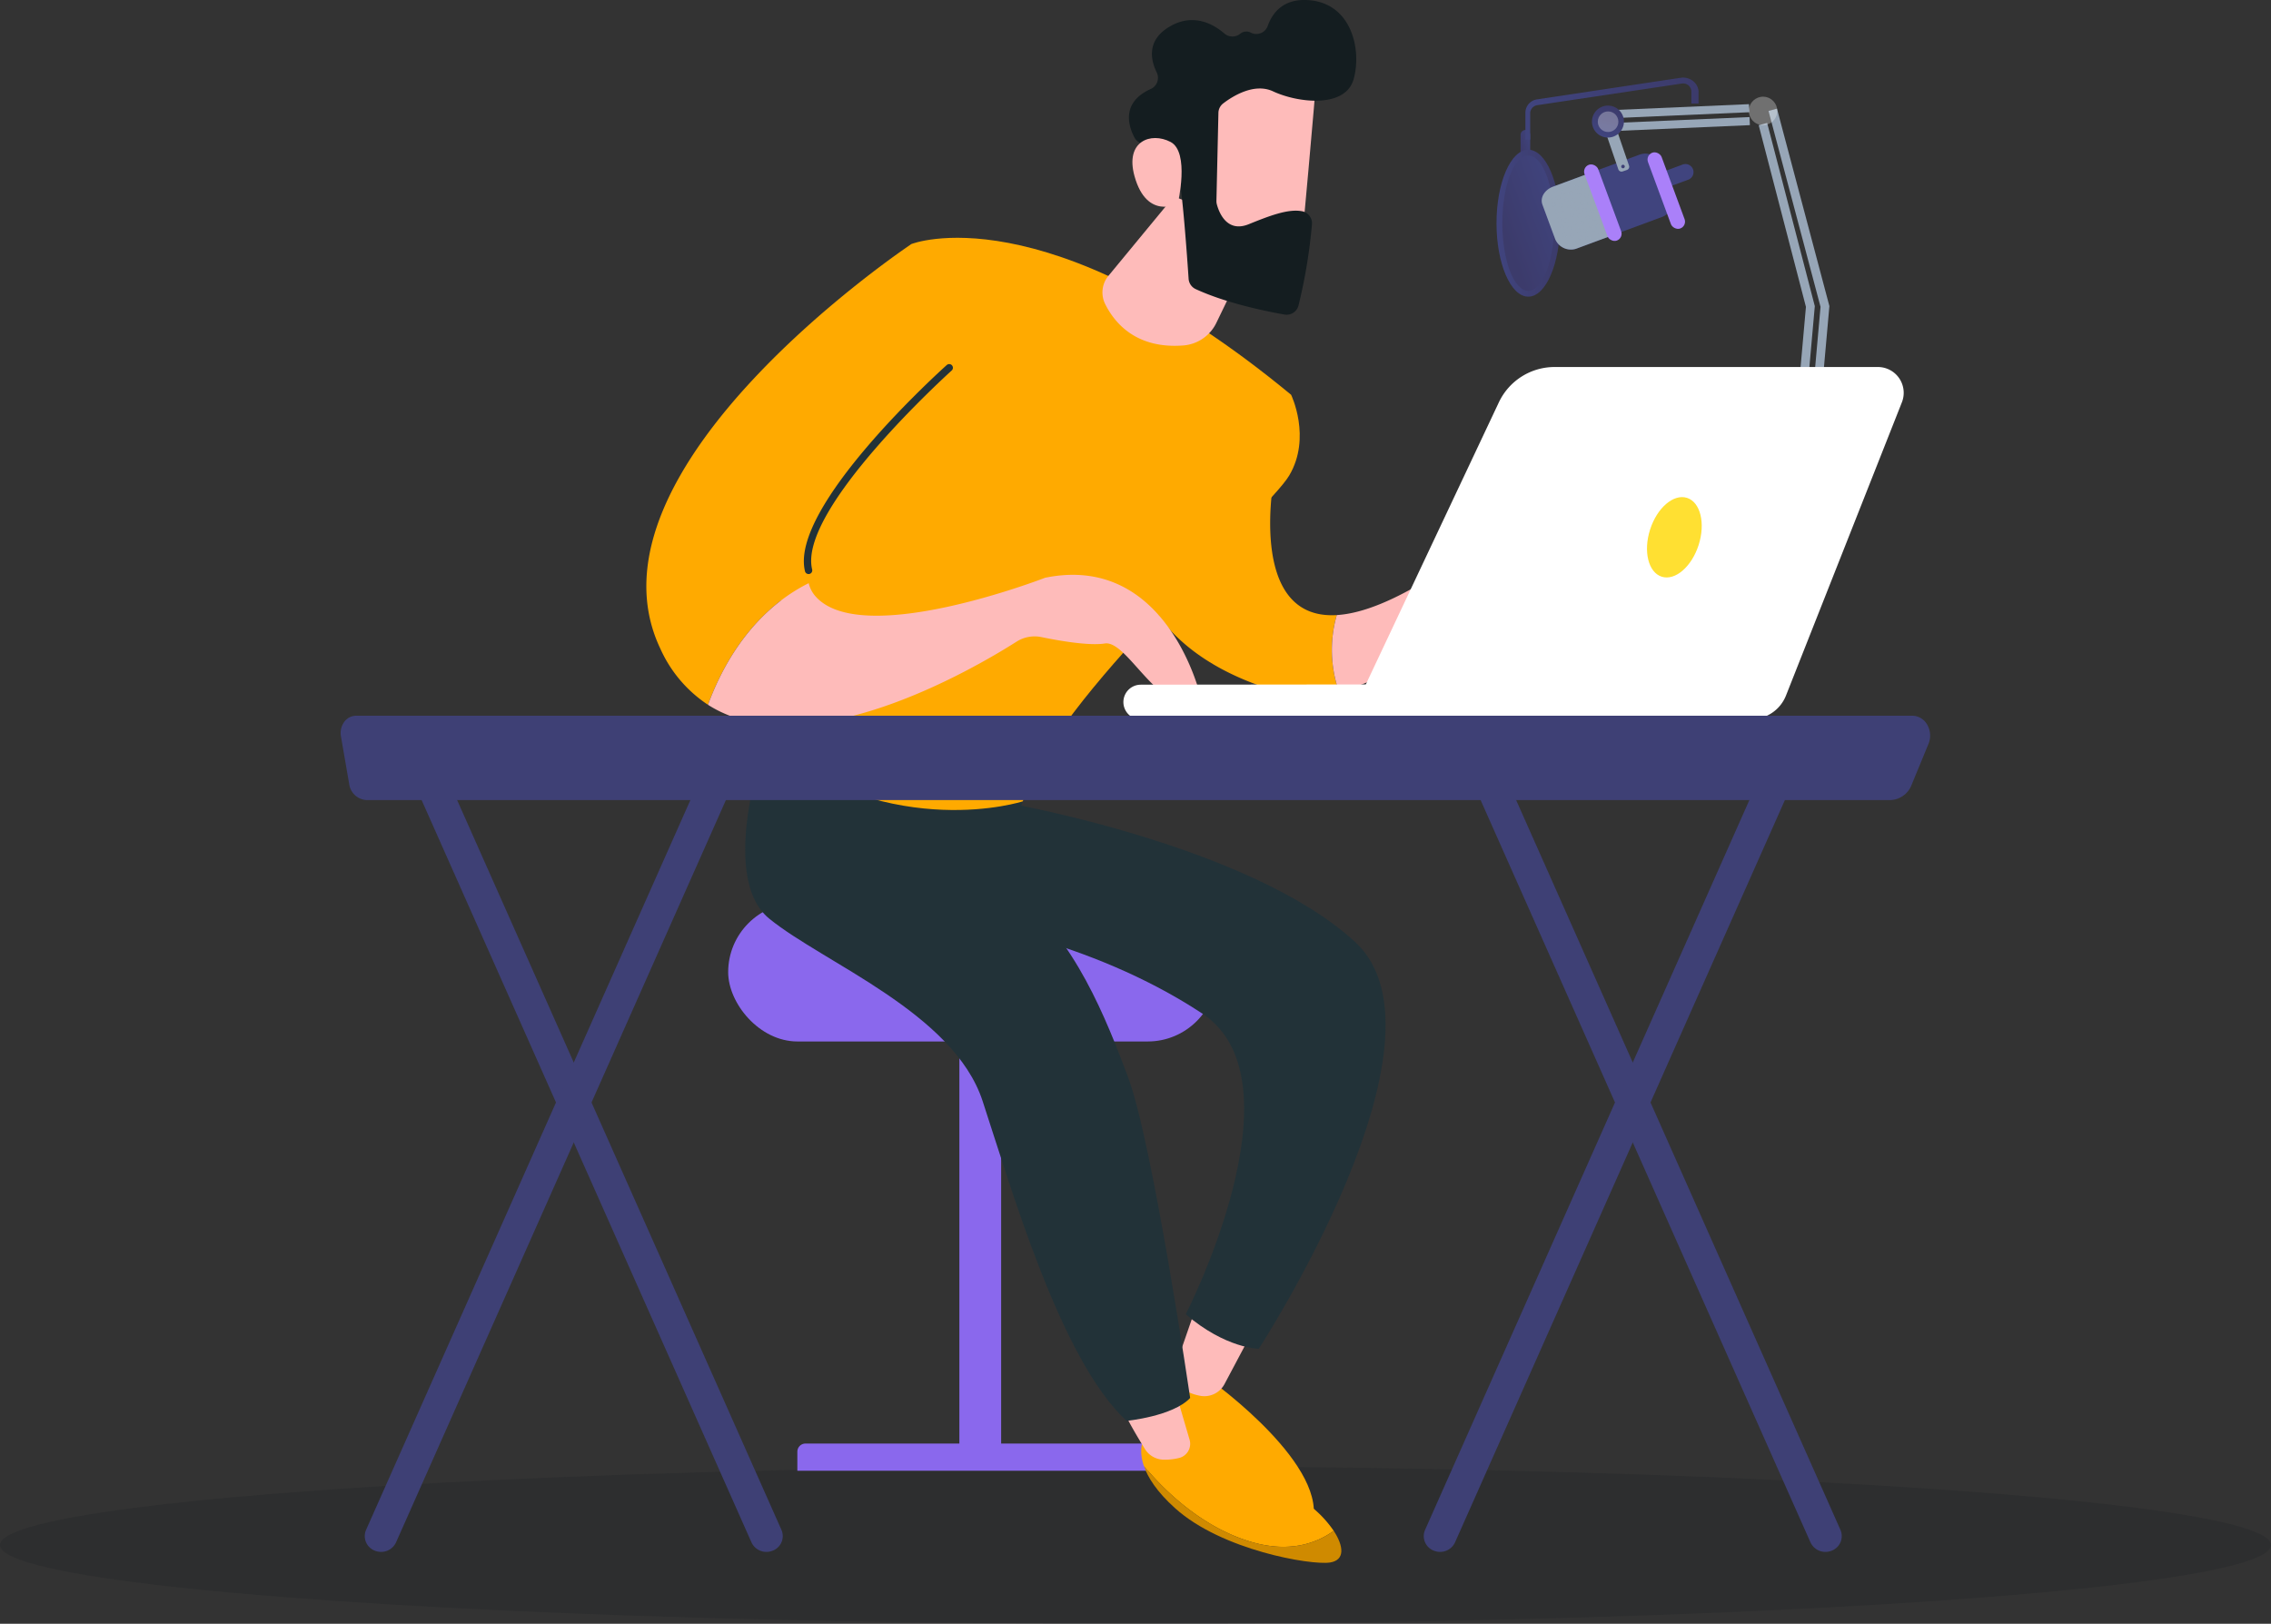 <svg xmlns="http://www.w3.org/2000/svg" xmlns:xlink="http://www.w3.org/1999/xlink" width="620" height="443.363" viewBox="0 0 620 443.363">
    <rect x="0" y="0" width="620" height="443.363" fill="#333333" stroke="none"/>
    <defs>
        <linearGradient id="linear-gradient" x1=".998" x2=".168" y1=".098" y2=".768" gradientUnits="objectBoundingBox">
            <stop offset="0" stop-color="#40447e"/>
            <stop offset=".996" stop-color="#3c3b6b"/>
        </linearGradient>
        <linearGradient id="linear-gradient-2" x1="0" x2="1" y1=".5" y2=".5" xlink:href="#linear-gradient"/>
        <linearGradient id="linear-gradient-3" x1=".926" x2=".216" y1=".103" y2=".764" xlink:href="#linear-gradient"/>
        <linearGradient id="linear-gradient-5" x1="29.325" x2="29.696" y1="101.915" y2="101.915" xlink:href="#linear-gradient"/>
        <linearGradient id="linear-gradient-6" x1="10.504" x2="11.015" y1="16.565" y2="16.565" xlink:href="#linear-gradient"/>
        <linearGradient id="linear-gradient-7" x1="85.692" x2="91.247" y1="20.541" y2="20.541" gradientUnits="objectBoundingBox">
            <stop offset="0" stop-color="#aa80f9"/>
            <stop offset=".996" stop-color="#6165d7"/>
        </linearGradient>
        <linearGradient id="linear-gradient-8" x1="89.547" x2="95.103" y1="19.544" y2="19.544" xlink:href="#linear-gradient-7"/>
        <linearGradient id="linear-gradient-10" x1="0" x2="1" y1=".5" y2=".5" xlink:href="#linear-gradient"/>
        <linearGradient id="linear-gradient-14" x1="95.239" x2="96.239" y1=".5" y2=".5" gradientUnits="objectBoundingBox">
            <stop offset="0" stop-color="#febbba"/>
            <stop offset="1" stop-color="#ff928e"/>
        </linearGradient>
        <linearGradient id="linear-gradient-15" x1="101.478" x2="102.478" y1=".5" y2=".5" xlink:href="#linear-gradient-14"/>
        <linearGradient id="linear-gradient-16" x1="43.845" x2="44.845" y1=".5" y2=".5" xlink:href="#linear-gradient-14"/>
        <linearGradient id="linear-gradient-17" x1="141.203" x2="144.455" y1="2.982" y2=".594" xlink:href="#linear-gradient-14"/>
        <style>
            .cls-2{fill:url(#linear-gradient-2)}.cls-7,.cls-8{fill:#97a6b7}.cls-8{opacity:.4;mix-blend-mode:multiply}.cls-10,.cls-8{isolation:isolate}.cls-10,.cls-23{fill:#fff}.cls-10{opacity:.3;mix-blend-mode:soft-light}.cls-13{fill:#8a68ed}.cls-14{fill:#fa0}.cls-16{fill:#223238}.cls-19{fill:#febbba}.cls-25{fill:#3e4075}
        </style>
    </defs>
    <g id="Group_26271" transform="translate(-90 -385.318)">
        <g id="Group_26270" transform="translate(2649 2252.502)">
            <path id="Path_28144" fill="url(#linear-gradient)" d="M1700.831 1194.219a1.313 1.313 0 0 1-1.313 1.313 1.314 1.314 0 0 1-1.314-1.313v-5.254a1.314 1.314 0 0 1 1.314-1.313 1.313 1.313 0 0 1 1.313 1.313z" transform="translate(-3842.076 -3019.337)"/>
            <ellipse id="Ellipse_20" cx="8.675" cy="20.059" class="cls-2" rx="8.675" ry="20.059" transform="translate(-2150.442 -1826.3)"/>
            <ellipse id="Ellipse_21" cx="7.081" cy="18.465" fill="url(#linear-gradient-3)" rx="7.081" ry="18.465" transform="translate(-2148.848 -1824.706)"/>
            <path id="Path_28150" d="M1954.327 1345.774l-1.582-.2 8.953-72.305-17.272-35.293a5.156 5.156 0 0 0-5.987-2.7l-5.613 1.536-.421-1.537 5.613-1.537a6.753 6.753 0 0 1 7.839 3.541l17.48 35.719z" class="cls-2" transform="translate(-4031.249 -3056.369)"/>
            <path id="Rectangle_1124" fill="url(#linear-gradient-5)" d="M2.206 0H9.7a2.206 2.206 0 0 1 2.21 2.206A2.205 2.205 0 0 1 9.7 4.411H2.2A2.206 2.206 0 0 1 0 2.206 2.206 2.206 0 0 1 2.206 0z" transform="rotate(-20.303 -6133.507 4979.066)"/>
            <path id="Path_28146" fill="url(#linear-gradient-6)" d="M1731.308 1230.153l23.582-8.725c2.172-.8 4.226-.021 4.986 2.035l3.482 9.412c.761 2.056-.021 4.711-2.193 5.515l-23.582 8.725a4.667 4.667 0 0 1-5.668-2.607l-3.482-9.412c-.76-2.055.703-4.14 2.875-4.943z" transform="translate(-3866.329 -3046.368)"/>
            <rect id="Rectangle_1123" width="3.97" height="22.056" fill="url(#linear-gradient-7)" rx="1.985" transform="rotate(-20.28 -6156.44 4985.855)"/>
            <path id="Path_28147" d="M1731.308 1251.392l10.757-3.98 6.276 16.963-10.757 3.979a4.667 4.667 0 0 1-5.668-2.607l-3.482-9.412c-.761-2.056.702-4.135 2.874-4.943z" class="cls-7" transform="translate(-3866.329 -3067.607)"/>
            <g id="Group_26258" transform="translate(-2136.216 -1815.859)">
                <g id="Group_9" transform="translate(0 1.853)">
                    <path id="Path_18" d="M1762.3 1344.2a.6.6 0 1 1-.353.767.6.6 0 0 1 .353-.767z" class="cls-8" transform="translate(-1757.314 -1331.75)"/>
                    <path id="Path_19" d="M1758.316 1333.44a.6.6 0 1 1-.353.768.6.6 0 0 1 .353-.768z" class="cls-8" transform="translate(-1754.099 -1323.06)"/>
                    <path id="Path_20" d="M1754.334 1322.681a.6.6 0 1 1-.353.768.6.6 0 0 1 .353-.768z" class="cls-8" transform="translate(-1750.883 -1314.369)"/>
                    <path id="Path_21" d="M1750.354 1311.922a.6.6 0 1 1-.353.768.6.6 0 0 1 .353-.768z" class="cls-8" transform="translate(-1747.668 -1305.679)"/>
                    <path id="Path_22" d="M1746.374 1301.163a.6.6 0 1 1-.353.768.6.6 0 0 1 .353-.768z" class="cls-8" transform="translate(-1744.453 -1296.988)"/>
                    <path id="Path_23" d="M1742.393 1290.4a.6.6 0 1 1-.353.768.6.6 0 0 1 .353-.768z" class="cls-8" transform="translate(-1741.237 -1288.298)"/>
                    <path id="Path_24" d="M1738.413 1279.645a.6.6 0 1 1-.353.768.6.6 0 0 1 .353-.768z" class="cls-8" transform="translate(-1738.022 -1279.607)"/>
                </g>
                <g id="Group_10" transform="translate(1.196)">
                    <path id="Path_25" d="M1772.5 1345.318a.6.6 0 1 1-.353.767.6.6 0 0 1 .353-.767z" class="cls-8" transform="translate(-1766.748 -1330.801)"/>
                    <path id="Path_26" d="M1768.515 1334.559a.6.6 0 1 1-.353.768.6.6 0 0 1 .353-.768z" class="cls-8" transform="translate(-1763.532 -1322.11)"/>
                    <path id="Path_27" d="M1764.534 1323.8a.6.6 0 1 1-.353.768.6.6 0 0 1 .353-.768z" class="cls-8" transform="translate(-1760.317 -1313.419)"/>
                    <path id="Path_28" d="M1760.554 1313.041a.6.6 0 1 1-.353.768.6.6 0 0 1 .353-.768z" class="cls-8" transform="translate(-1757.102 -1304.729)"/>
                    <path id="Path_29" d="M1756.573 1302.282a.6.6 0 1 1-.353.768.6.6 0 0 1 .353-.768z" class="cls-8" transform="translate(-1753.887 -1296.039)"/>
                    <path id="Path_30" d="M1752.593 1291.523a.6.6 0 1 1-.353.768.6.6 0 0 1 .353-.768z" class="cls-8" transform="translate(-1750.672 -1287.348)"/>
                    <path id="Path_31" d="M1748.612 1280.764a.6.6 0 1 1-.353.768.6.6 0 0 1 .353-.768z" class="cls-8" transform="translate(-1747.456 -1278.658)"/>
                    <path id="Path_32" d="M1744.632 1270a.6.6 0 1 1-.353.768.6.6 0 0 1 .353-.768z" class="cls-8" transform="translate(-1744.241 -1269.968)"/>
                </g>
            </g>
            <g id="Group_26259" transform="translate(-2132.708 -1817.156)">
                <g id="Group_12" transform="translate(0 1.853)">
                    <path id="Path_33" d="M1780.542 1337.448a.6.6 0 1 1-.353.768.6.6 0 0 1 .353-.768z" class="cls-8" transform="translate(-1775.559 -1325)"/>
                    <path id="Path_34" d="M1776.56 1326.69a.6.6 0 1 1-.353.768.6.6 0 0 1 .353-.768z" class="cls-8" transform="translate(-1772.344 -1316.31)"/>
                    <path id="Path_35" d="M1772.58 1315.931a.6.6 0 1 1-.353.767.6.6 0 0 1 .353-.767z" class="cls-8" transform="translate(-1769.129 -1307.619)"/>
                    <path id="Path_36" d="M1768.6 1305.172a.6.6 0 1 1-.353.768.6.6 0 0 1 .353-.768z" class="cls-8" transform="translate(-1765.913 -1298.929)"/>
                    <path id="Path_37" d="M1764.619 1294.413a.6.6 0 1 1-.353.768.6.6 0 0 1 .353-.768z" class="cls-8" transform="translate(-1762.698 -1290.238)"/>
                    <path id="Path_38" d="M1760.639 1283.654a.6.6 0 1 1-.353.768.6.6 0 0 1 .353-.768z" class="cls-8" transform="translate(-1759.483 -1281.548)"/>
                    <path id="Path_39" d="M1756.658 1272.895a.6.6 0 1 1-.353.768.6.6 0 0 1 .353-.768z" class="cls-8" transform="translate(-1756.268 -1272.857)"/>
                </g>
                <g id="Group_13" transform="translate(1.196)">
                    <path id="Path_40" d="M1790.741 1338.568a.6.6 0 1 1-.353.768.6.6 0 0 1 .353-.768z" class="cls-8" transform="translate(-1784.993 -1324.05)"/>
                    <path id="Path_41" d="M1786.76 1327.808a.6.6 0 1 1-.353.768.6.6 0 0 1 .353-.768z" class="cls-8" transform="translate(-1781.778 -1315.36)"/>
                    <path id="Path_42" d="M1782.78 1317.05a.6.6 0 1 1-.353.768.6.6 0 0 1 .353-.768z" class="cls-8" transform="translate(-1778.563 -1306.669)"/>
                    <path id="Path_43" d="M1778.8 1306.29a.6.6 0 1 1-.353.768.6.6 0 0 1 .353-.768z" class="cls-8" transform="translate(-1775.348 -1297.979)"/>
                    <path id="Path_44" d="M1774.819 1295.532a.6.6 0 1 1-.353.768.6.6 0 0 1 .353-.768z" class="cls-8" transform="translate(-1772.133 -1289.289)"/>
                    <path id="Path_45" d="M1770.838 1284.773a.6.6 0 1 1-.353.767.6.6 0 0 1 .353-.767z" class="cls-8" transform="translate(-1768.917 -1280.598)"/>
                    <path id="Path_46" d="M1766.858 1274.014a.6.6 0 1 1-.353.768.6.6 0 0 1 .353-.768z" class="cls-8" transform="translate(-1765.702 -1271.908)"/>
                    <path id="Path_47" d="M1762.877 1263.255a.6.6 0 1 1-.353.768.6.6 0 0 1 .353-.768z" class="cls-8" transform="translate(-1762.487 -1263.217)"/>
                </g>
            </g>
            <g id="Group_26260" transform="translate(-2129.2 -1818.454)">
                <g id="Group_15" transform="translate(0 1.853)">
                    <path id="Path_48" d="M1798.786 1330.7a.6.6 0 1 1-.353.768.6.6 0 0 1 .353-.768z" class="cls-8" transform="translate(-1793.804 -1318.249)"/>
                    <path id="Path_49" d="M1794.806 1319.939a.6.6 0 1 1-.353.768.6.6 0 0 1 .353-.768z" class="cls-8" transform="translate(-1790.589 -1309.559)"/>
                    <path id="Path_50" d="M1790.826 1309.18a.6.6 0 1 1-.353.768.6.6 0 0 1 .353-.768z" class="cls-8" transform="translate(-1787.374 -1300.868)"/>
                    <path id="Path_51" d="M1786.845 1298.421a.6.6 0 1 1-.353.767.6.6 0 0 1 .353-.767z" class="cls-8" transform="translate(-1784.159 -1292.178)"/>
                    <path id="Path_52" d="M1782.865 1287.662a.6.6 0 1 1-.353.767.6.6 0 0 1 .353-.767z" class="cls-8" transform="translate(-1780.944 -1283.488)"/>
                    <path id="Path_53" d="M1778.884 1276.9a.6.6 0 1 1-.353.767.6.6 0 0 1 .353-.767z" class="cls-8" transform="translate(-1777.729 -1274.797)"/>
                    <path id="Path_54" d="M1774.9 1266.144a.6.6 0 1 1-.353.767.6.6 0 0 1 .353-.767z" class="cls-8" transform="translate(-1774.513 -1266.107)"/>
                </g>
                <g id="Group_16" transform="translate(1.196)">
                    <path id="Path_55" d="M1808.986 1331.817a.6.6 0 1 1-.353.768.6.6 0 0 1 .353-.768z" class="cls-8" transform="translate(-1803.239 -1317.3)"/>
                    <path id="Path_56" d="M1805.006 1321.058a.6.6 0 1 1-.353.767.6.6 0 0 1 .353-.767z" class="cls-8" transform="translate(-1800.024 -1308.609)"/>
                    <path id="Path_57" d="M1801.025 1310.3a.6.6 0 1 1-.353.767.6.6 0 0 1 .353-.767z" class="cls-8" transform="translate(-1796.808 -1299.919)"/>
                    <path id="Path_58" d="M1797.045 1299.54a.6.6 0 1 1-.353.767.6.6 0 0 1 .353-.767z" class="cls-8" transform="translate(-1793.593 -1291.228)"/>
                    <path id="Path_59" d="M1793.064 1288.781a.6.6 0 1 1-.353.768.6.6 0 0 1 .353-.768z" class="cls-8" transform="translate(-1790.378 -1282.538)"/>
                    <path id="Path_60" d="M1789.083 1278.022a.6.6 0 1 1-.353.767.6.6 0 0 1 .353-.767z" class="cls-8" transform="translate(-1787.163 -1273.848)"/>
                    <path id="Path_61" d="M1785.1 1267.263a.6.6 0 1 1-.353.768.6.6 0 0 1 .353-.768z" class="cls-8" transform="translate(-1783.948 -1265.157)"/>
                    <path id="Path_62" d="M1781.123 1256.5a.6.6 0 1 1-.353.768.6.6 0 0 1 .353-.768z" class="cls-8" transform="translate(-1780.732 -1256.467)"/>
                </g>
            </g>
            <g id="Group_26261" transform="translate(-2125.692 -1819.752)">
                <g id="Group_18" transform="translate(0 1.853)">
                    <path id="Path_63" d="M1817.032 1323.948a.6.6 0 1 1-.353.767.6.6 0 0 1 .353-.767z" class="cls-8" transform="translate(-1812.05 -1311.499)"/>
                    <path id="Path_64" d="M1813.052 1313.189a.6.6 0 1 1-.353.768.6.6 0 0 1 .353-.768z" class="cls-8" transform="translate(-1808.835 -1302.808)"/>
                    <path id="Path_65" d="M1809.071 1302.43a.6.6 0 1 1-.353.767.6.6 0 0 1 .353-.767z" class="cls-8" transform="translate(-1805.62 -1294.118)"/>
                    <path id="Path_66" d="M1805.091 1291.671a.6.6 0 1 1-.353.768.6.6 0 0 1 .353-.768z" class="cls-8" transform="translate(-1802.404 -1285.428)"/>
                    <path id="Path_67" d="M1801.11 1280.912a.6.6 0 1 1-.353.768.6.6 0 0 1 .353-.768z" class="cls-8" transform="translate(-1799.189 -1276.737)"/>
                    <path id="Path_68" d="M1797.13 1270.152a.6.6 0 1 1-.353.768.6.6 0 0 1 .353-.768z" class="cls-8" transform="translate(-1795.974 -1268.047)"/>
                    <path id="Path_69" d="M1793.149 1259.394a.6.6 0 1 1-.353.768.6.6 0 0 1 .353-.768z" class="cls-8" transform="translate(-1792.759 -1259.356)"/>
                </g>
                <g id="Group_19" transform="translate(1.196)">
                    <path id="Path_70" d="M1827.232 1325.067a.6.6 0 1 1-.353.768.6.6 0 0 1 .353-.768z" class="cls-8" transform="translate(-1821.484 -1310.55)"/>
                    <path id="Path_71" d="M1823.251 1314.308a.6.6 0 1 1-.353.768.6.6 0 0 1 .353-.768z" class="cls-8" transform="translate(-1818.269 -1301.859)"/>
                    <path id="Path_72" d="M1819.271 1303.549a.6.6 0 1 1-.353.768.6.6 0 0 1 .353-.768z" class="cls-8" transform="translate(-1815.054 -1293.169)"/>
                    <path id="Path_73" d="M1815.29 1292.79a.6.6 0 1 1-.353.768.6.6 0 0 1 .353-.768z" class="cls-8" transform="translate(-1811.839 -1284.478)"/>
                    <path id="Path_74" d="M1811.31 1282.031a.6.6 0 1 1-.353.767.6.6 0 0 1 .353-.767z" class="cls-8" transform="translate(-1808.623 -1275.788)"/>
                    <path id="Path_75" d="M1807.329 1271.272a.6.6 0 1 1-.353.768.6.6 0 0 1 .353-.768z" class="cls-8" transform="translate(-1805.408 -1267.098)"/>
                    <path id="Path_76" d="M1803.349 1260.513a.6.6 0 1 1-.353.768.6.6 0 0 1 .353-.768z" class="cls-8" transform="translate(-1802.193 -1258.407)"/>
                    <path id="Path_77" d="M1799.368 1249.754a.6.6 0 1 1-.353.768.6.6 0 0 1 .353-.768z" class="cls-8" transform="translate(-1798.978 -1249.717)"/>
                </g>
            </g>
            <rect id="Rectangle_1120" width="3.97" height="22.056" fill="url(#linear-gradient-8)" rx="1.985" transform="rotate(-20.301 -6150.494 5029.65)"/>
            <path id="Path_28148" d="M1824.387 1192.86l-3.7-10.808-2.922 1 3.7 10.808a.929.929 0 0 0 1.18.578l1.164-.4a.929.929 0 0 0 .578-1.178z" class="cls-7" transform="translate(-3938.653 -3014.813)"/>
            <path id="Rectangle_1121" d="M0 0H37.055V2.206H0z" class="cls-7" transform="rotate(-2.486 -43393.815 47900.515)"/>
            <path id="Rectangle_1122" d="M0 0H37.055V2.206H0z" class="cls-7" transform="rotate(-2.486 -43312.487 47898.753)"/>
            <circle id="Ellipse_22" cx="4.365" cy="4.365" r="4.365" class="cls-2" transform="rotate(-76.717 -2219.268 427.338)"/>
            <circle id="Ellipse_23" cx="2.809" cy="2.809" r="2.809" class="cls-10" transform="translate(-2122.79 -1836.758)"/>
            <path id="Path_28149" fill="url(#linear-gradient-10)" d="M1842.1 1237.465a.482.482 0 1 1-.482-.482.482.482 0 0 1 .482.482z" transform="translate(-3957.531 -3059.184)"/>
            <path id="Path_28151" d="M2045.113 1300.647l-2.382-.212 6.46-72.6-12.9-49.613 2.314-.6 13.008 50.014-.018.206z" class="cls-7" transform="translate(-4115.157 -3011.234)"/>
            <path id="Path_28152" d="M2060.4 1284.287l-2.382-.212 6.459-72.6-14.2-53.5 2.311-.613 14.307 53.905z" class="cls-7" transform="translate(-4126.457 -2994.874)"/>
            <circle id="Ellipse_24" cx="6.034" cy="6.034" r="6.034" class="cls-2" transform="rotate(-76.717 -2199.973 401.257)"/>
            <circle id="Ellipse_25" cx="3.884" cy="3.884" r="3.884" class="cls-10" transform="rotate(-76.7 -2200.223 398.986)"/>
            <path id="Path_28145" d="M1706.349 1130.141h-1.313v-7.348a3.7 3.7 0 0 1 3.183-3.647l39.275-5.905a4.362 4.362 0 0 1 3.248.852 4.008 4.008 0 0 1 1.576 2.795v3.4h-1.97v-3.4a2.248 2.248 0 0 0-2.548-2.07l-39.461 5.905a2.275 2.275 0 0 0-1.99 2.071z" class="cls-2" transform="translate(-3847.594 -2959.199)"/>
            <rect id="Rectangle_1125" width="3.94" height="9.85" class="cls-2" rx="1.97" transform="translate(-2097.247 -1840.222)"/>
        </g>
        <g id="Group_26269" transform="translate(-17 -11.318)">
            <ellipse id="Ellipse_26" cx="310" cy="21.5" fill="#141d20" opacity="0.2" rx="310" ry="21.5" transform="translate(107 797)"/>
            <g id="Group_26268" transform="translate(-328.16 -1566.993)">
                <g id="Group_26262" transform="translate(633.956 2210.151)">
                    <path id="Rectangle_1126" d="M0 0H11.403V123.313H0z" class="cls-13" transform="translate(63.121 29.364)"/>
                    <path id="Path_28153" d="M905.476 3163.85h99.871v-5.362a2.06 2.06 0 0 0-2.061-2.061H907.7a2.221 2.221 0 0 0-2.221 2.221z" class="cls-13" transform="translate(-886.59 -3008.795)"/>
                    <rect id="Rectangle_1127" width="133.45" height="37.848" class="cls-13" rx="18.924"/>
                </g>
                <g id="Group_26264" transform="translate(611.614 1963.629)">
                    <path id="Path_28154" d="M1218.876 3094.041s32.561 23.469 26.907 39.237c0 0-35.626-15.371-39.93-27.479s.728-17.456.728-17.456z" class="cls-14" transform="translate(-1064.201 -2716.687)"/>
                    <path id="Path_28155" fill="url(#linear-gradient-14)" d="M1222.574 3046.06l-5.324 15.392a5.351 5.351 0 0 0 2.078 6.281 14 14 0 0 0 4.406 1.706 6.232 6.232 0 0 0 6.893-3.129l6.369-11.992z" transform="translate(-1072.792 -2688.376)"/>
                    <path id="Path_28156" d="M1048.351 2626.809s66.879 11.591 95.568 38.093-26.332 111.04-26.332 111.04-9.015-.056-19.939-9.419c0 0 32.623-63.581 4.508-82.122-31.609-20.845-68.035-25.539-68.035-25.539l13.584-30.01z" class="cls-16" transform="translate(-950.382 -2407.664)"/>
                    <path id="Path_28157" d="M1230.4 3161.061c-7.162-3.315-27.437-17.506-30.855-18.132s-9.346 3.39-9.346 3.39-1.442 2.593.1 7.116c4.759 5.758 15.326 16.735 29.531 20.825 10.449 3.009 17.758.2 22.31-3.078a30.2 30.2 0 0 0-11.74-10.121z" class="cls-14" transform="translate(-1054.477 -2753.191)"/>
                    <path id="Path_28158" fill="#cf8a00" d="M1221.275 3195.685c-14.2-4.09-24.771-15.067-29.531-20.825 1.043 3.056 3.446 6.993 8.581 11.609 12.736 11.447 37.061 15.573 42.24 14.778 4.151-.637 3.759-4.468 1.02-8.64-4.552 3.282-11.861 6.087-22.31 3.078z" transform="translate(-1055.92 -2774.615)"/>
                    <path id="Path_28159" fill="url(#linear-gradient-15)" d="M1173.062 3111.342c.081 1.973 4.114 8.74 6.47 12.537a6.145 6.145 0 0 0 5.206 2.912 15.819 15.819 0 0 0 4.3-.517 3.988 3.988 0 0 0 2.679-4.962l-4.606-15.726z" transform="translate(-1043.411 -2728.231)"/>
                    <path id="Path_28160" d="M868.991 2566.057s-14.853 39.715 0 51.793 50.285 25.675 58.2 49.731 21.347 70.807 39.322 87.364c0 0 12.63-1.223 17.356-6.256 0 0-10.238-69.792-16.99-87.7-5.847-15.508-14.462-37.893-30.972-50.4-4.726-3.582-3.9-9.255-1.711-14.765l3.99-10.034z" class="cls-16" transform="translate(-835.399 -2366.988)"/>
                    <path id="Path_28161" d="M1240.73 2391.079c-24.9 1.5-17.144-38.285-16.695-39.867l-37.8 26.7s2 21.277 33.427 32.438a39.049 39.049 0 0 0 21.641 1.567 34.39 34.39 0 0 1-.573-20.838z" class="cls-14" transform="translate(-1052.234 -2223.136)"/>
                    <path id="Path_28162" d="M1396.58 2429.807c-9.28-6.455-19.794 0-19.794 0-12.408 8.115-21.588 11.567-28.36 11.975a34.391 34.391 0 0 0 .576 20.835c13.9-2.988 23.846-13.048 28.167-18.21a4.488 4.488 0 0 1 6.213-.679c1.932 1.526 3.809 3.615 3.469 5.814-.671 4.337 4.362 5.715 4.741 4.143s-1.721-10.9-1.721-10.9 10.065 10.121 13.994 14.01 8.869 0 8.869 0-6.874-20.533-16.154-26.988z" class="cls-19" transform="translate(-1159.929 -2273.84)"/>
                    <path id="Path_28163" d="M917.6 2161.82s36.231-14.506 103.657 41.16c0 0 5.632 11.657-.512 22.034s-64.686 60.935-72.732 88.973c0 0-34.877 11.333-70.945-15.541.003 0 3.186-78.033 40.532-136.626z" class="cls-14" transform="translate(-845.229 -2095.189)"/>
                    <path id="Path_28164" fill="url(#linear-gradient-16)" d="M1177.007 2126.093l-17.835 21.621a7.1 7.1 0 0 0-.936 7.632c2.476 5.05 8.35 12.4 21.377 11.385a10.949 10.949 0 0 0 9-6.14l12.471-25.78z" transform="translate(-1033.009 -2072.408)"/>
                    <path id="Path_28165" d="M825.035 2257.873c-4.206-17.13 38.4-55.317 38.4-55.317l-10.347-37.285s-91.993 61.241-68.55 110.489a35.861 35.861 0 0 0 13 15.312c7.405-19.94 19.209-29.084 27.497-33.199z" class="cls-14" transform="translate(-780.711 -2098.639)"/>
                    <path id="Path_28166" d="M912.139 2321.8a1.007 1.007 0 0 1-.976-.767c-4.3-17.514 36.945-54.73 38.7-56.307a1.007 1.007 0 0 1 1.345 1.5c-.422.378-42.107 37.978-38.092 54.328a1.007 1.007 0 0 1-.979 1.247z" class="cls-16" transform="translate(-867.845 -2165.056)"/>
                    <path id="Path_28167" d="M923.651 2439.414s-50.511 19.611-62.84 4.86a8.278 8.278 0 0 1-1.687-3.386c-8.287 4.115-20.092 13.259-27.5 33.2 26.566 16.976 71.974-9.443 84.252-17.232a9.162 9.162 0 0 1 6.785-1.245c4.736.981 12.916 2.425 17.329 1.746 6.455-.995 15.726 21.774 26.188 14.751-.001 0-8.96-39.577-42.527-32.694z" class="cls-19" transform="translate(-814.8 -2281.655)"/>
                    <g id="Group_26263" transform="translate(131.756)">
                        <path id="Path_28168" d="M1265.766 2019.227c.18.7-4.181 47.96-4.181 47.96l-26.935-3.063-2.523-45.411s30.635-11.123 33.639.514z" class="cls-19" transform="translate(-1214.715 -1997.3)"/>
                        <path id="Path_28169" fill="#141d20" d="M1203.861 1994.452l-.544 24.009a3.314 3.314 0 0 0 .1.906c.469 1.826 2.541 7.989 8.718 5.484 5.605-2.273 10.754-4.265 14.54-3.546a3.352 3.352 0 0 1 2.716 3.6 144.979 144.979 0 0 1-3.685 22.2 3.345 3.345 0 0 1-3.822 2.409c-5.144-.906-15.939-3.12-24.207-6.937a3.355 3.355 0 0 1-1.954-2.822c-.4-6-1.7-24.239-2.845-29.264-1.076-4.718-7.254-6.936-9.915-7.683a3.3 3.3 0 0 1-2.025-1.631c-1.5-2.827-3.881-9.49 4.432-13.24a3.359 3.359 0 0 0 1.64-4.55c-1.667-3.415-2.8-8.781 3.541-12.5 6.446-3.783 11.906-.724 14.962 1.913a3.357 3.357 0 0 0 4.306.035 2.654 2.654 0 0 1 3.013-.228 3.3 3.3 0 0 0 4.5-1.92c1.258-3.511 4.175-7.443 10.936-7.035 12 .724 14.765 13.628 12.5 21.617s-15.232 6.464-22 3.3c-5.145-2.4-11.063 1.357-13.605 3.3a3.327 3.327 0 0 0-1.302 2.583z" transform="translate(-1179.433 -1963.63)"/>
                        <path id="Path_28170" fill="url(#linear-gradient-17)" d="M1194.689 2095.614s3.353-14.089-1.985-16.864-12.517-.242-9.817 9.4c3.358 11.998 11.802 7.464 11.802 7.464z" transform="translate(-1181.352 -2040.001)"/>
                    </g>
                </g>
                <g id="Group_26265" transform="translate(741.837 2063.838)">
                    <path id="Path_28171" d="M1179.3 2538.626c.081 0 .162.006.244.006l105.979-.116a4.743 4.743 0 1 0-.011-9.486l-105.978.115a4.744 4.744 0 0 0-.233 9.481z" class="cls-23" transform="translate(-1174.794 -2442.404)"/>
                    <path id="Path_28172" d="M1505.852 2266.885h-88.26a16.821 16.821 0 0 0-15.214 9.646l-40.8 86.519h109.683a10.222 10.222 0 0 0 9.507-6.466l31.641-80.061a7.048 7.048 0 0 0-6.557-9.638z" class="cls-23" transform="translate(-1299.855 -2266.885)"/>
                    <path id="Path_28173" fill="#ffe032" d="M1608.29 2383.219c-1.912 5.942-.5 11.713 3.156 12.889s8.169-2.687 10.082-8.629.5-11.713-3.156-12.889-8.172 2.686-10.082 8.629z" transform="translate(-1464.473 -2338.857)"/>
                </g>
                <g id="Group_26267" transform="translate(528.16 2159.053)">
                    <g id="Group_26266" transform="translate(6.579 9.479)">
                        <path id="Path_28174" d="M1556.606 2802.544a4.573 4.573 0 0 0 1.757-.353 4.26 4.26 0 0 0 2.331-5.664l-93.4-210.206a4.51 4.51 0 0 0-5.851-2.257 4.261 4.261 0 0 0-2.331 5.665l93.4 210.206a4.464 4.464 0 0 0 4.094 2.609z" class="cls-25" transform="translate(-1157.819 -2583.712)"/>
                        <path id="Path_28175" d="M1427.446 2802.542a4.462 4.462 0 0 0 4.093-2.609l93.4-210.206a4.26 4.26 0 0 0-2.331-5.664 4.51 4.51 0 0 0-5.851 2.256l-93.4 210.206a4.261 4.261 0 0 0 2.331 5.664 4.57 4.57 0 0 0 1.758.353z" class="cls-25" transform="translate(-1133.88 -2583.711)"/>
                        <path id="Path_28176" d="M681.68 2802.544a4.575 4.575 0 0 0 1.757-.353 4.26 4.26 0 0 0 2.331-5.664l-93.4-210.206a4.51 4.51 0 0 0-5.851-2.257 4.261 4.261 0 0 0-2.331 5.665l93.4 210.206a4.463 4.463 0 0 0 4.094 2.609z" class="cls-25" transform="translate(-572.009 -2583.712)"/>
                        <path id="Path_28177" d="M552.523 2802.542a4.46 4.46 0 0 0 4.093-2.609l93.4-210.206a4.26 4.26 0 0 0-2.331-5.664 4.51 4.51 0 0 0-5.851 2.256l-93.4 210.206a4.261 4.261 0 0 0 2.331 5.664 4.573 4.573 0 0 0 1.758.353z" class="cls-25" transform="translate(-548.071 -2583.711)"/>
                    </g>
                    <path id="Path_28178" d="M528.236 2560.622a5.124 5.124 0 0 1 .885-3.887 4.042 4.042 0 0 1 3.241-1.711h424.9a4.734 4.734 0 0 1 4.074 2.5 5.976 5.976 0 0 1 .316 5.188l-4.6 11.157a6.444 6.444 0 0 1-5.853 4.191H535.278a5.061 5.061 0 0 1-4.793-4.427z" class="cls-25" transform="translate(-528.16 -2555.024)"/>
                </g>
            </g>
        </g>
    </g>
</svg>
